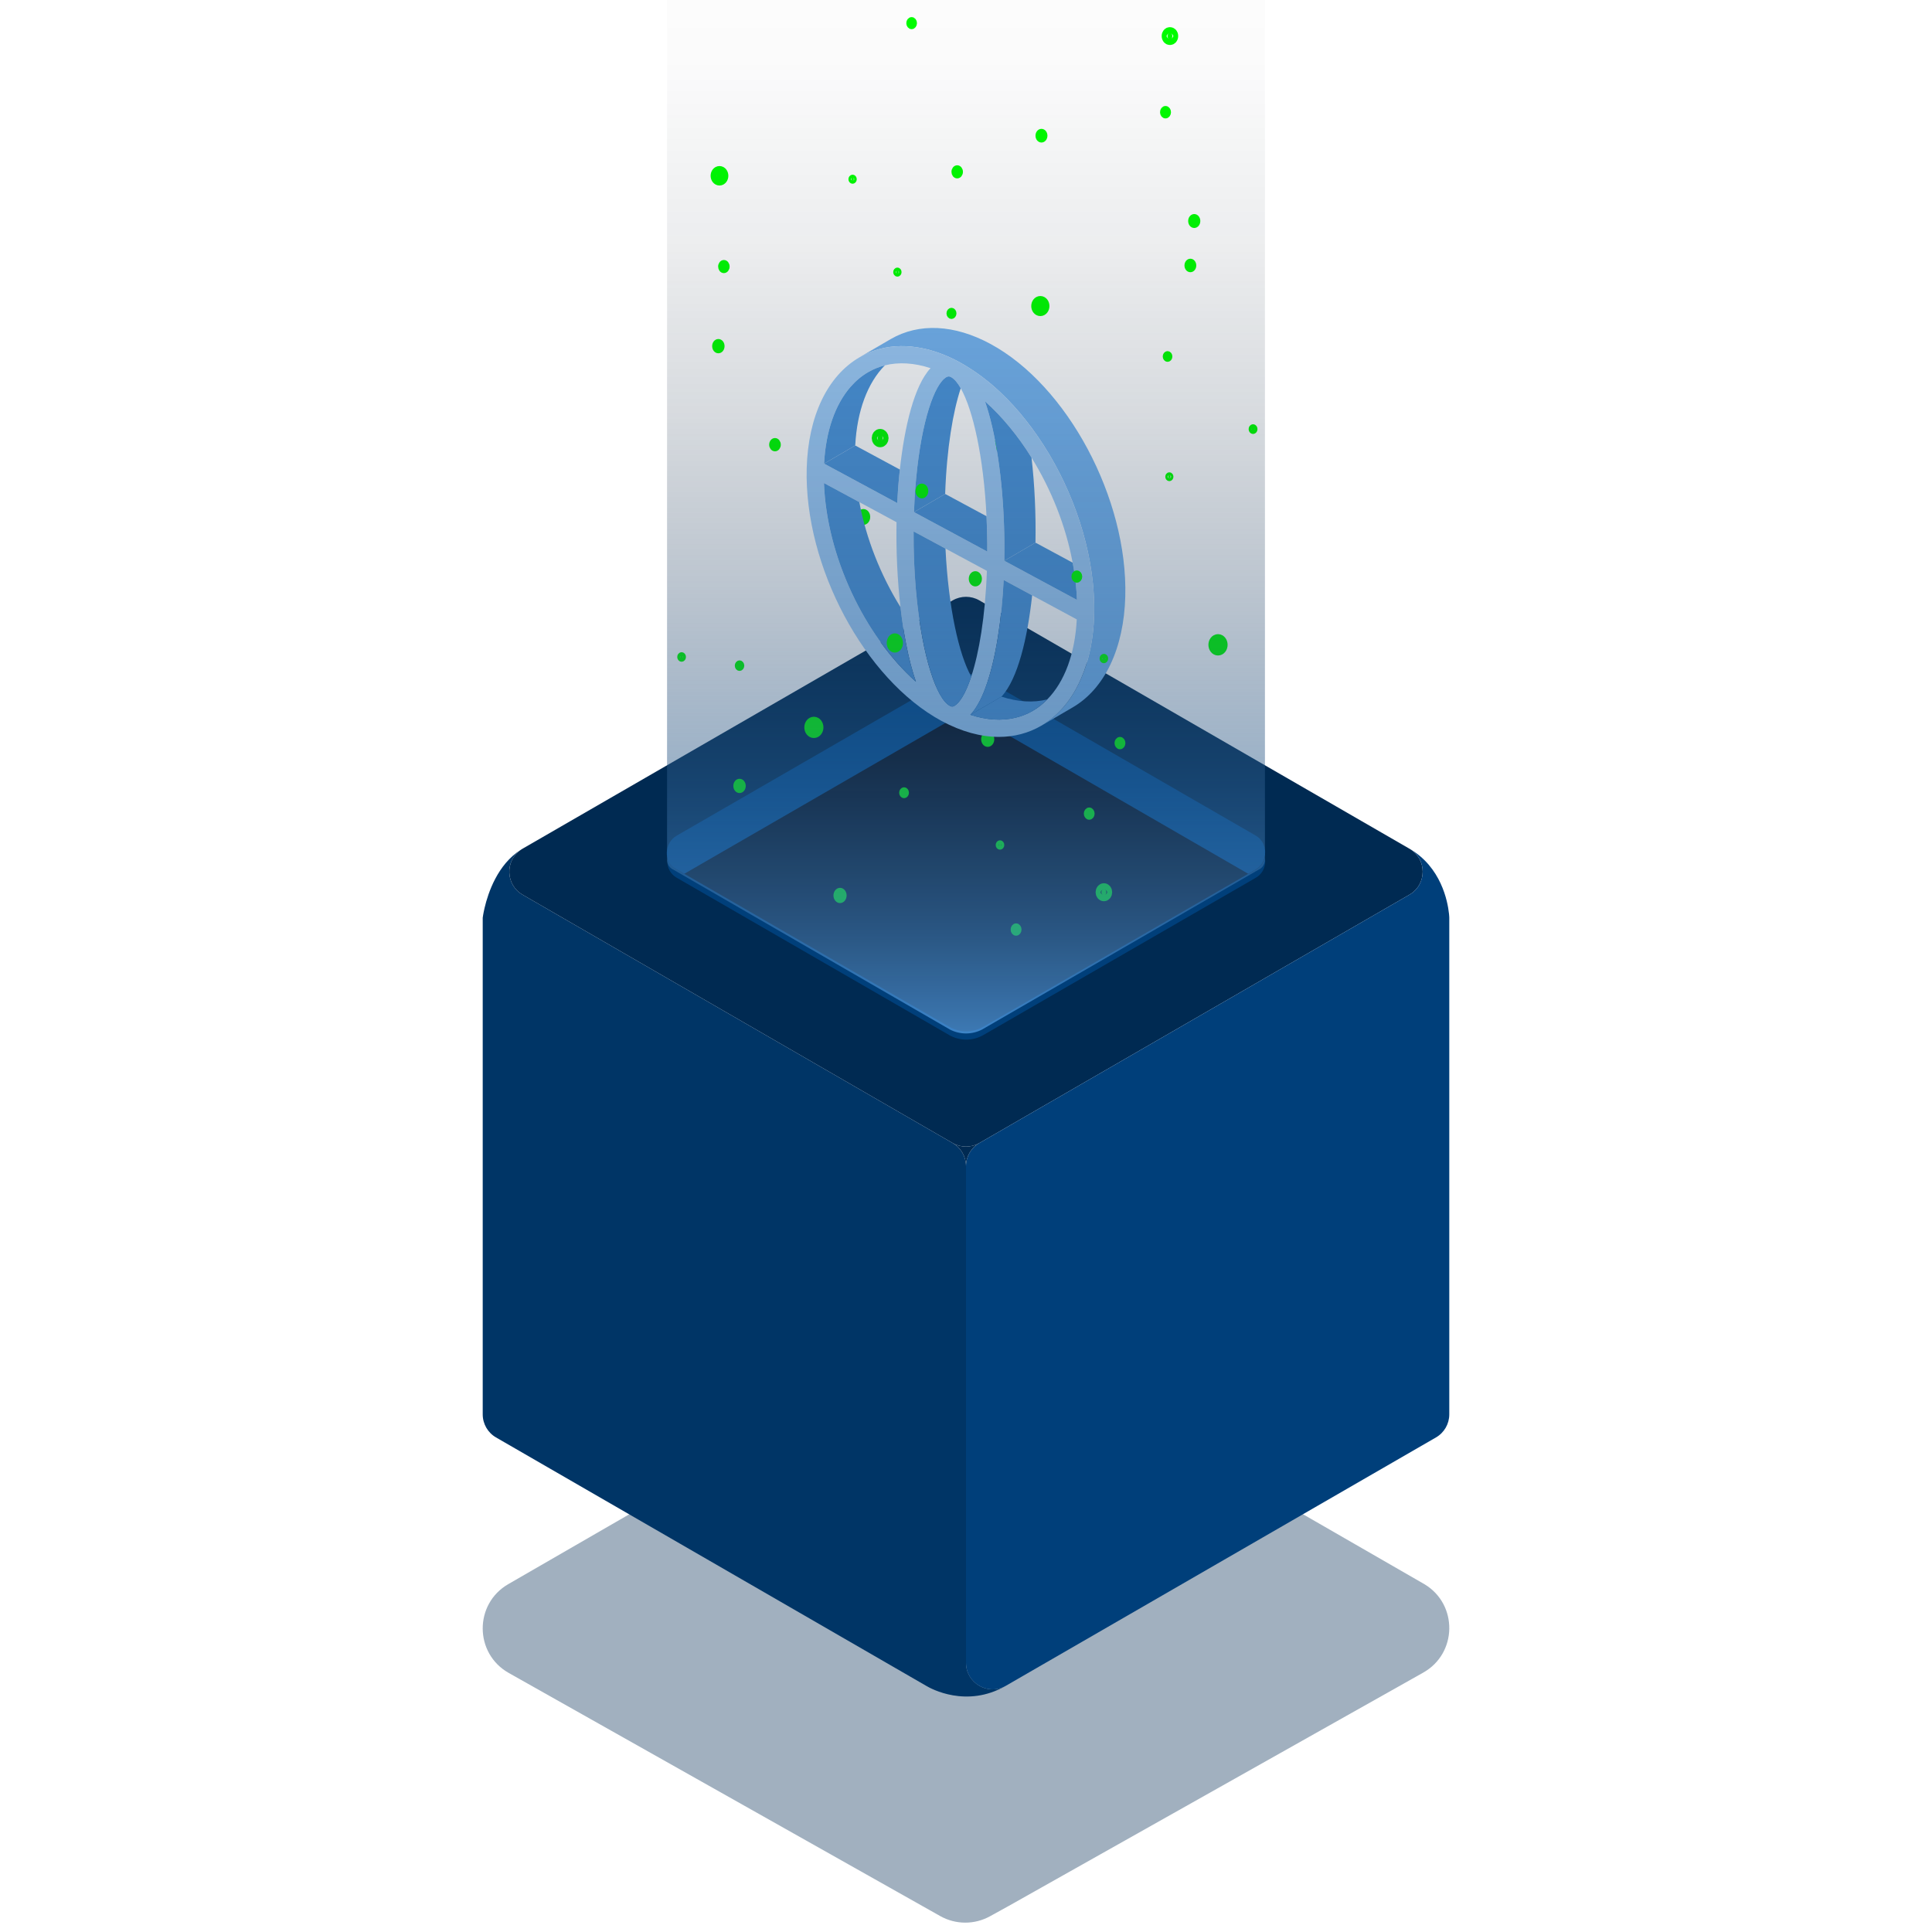 <?xml version="1.0" encoding="UTF-8"?>
<svg xmlns="http://www.w3.org/2000/svg" width="1000" height="1000" xmlns:xlink="http://www.w3.org/1999/xlink" viewBox="0 0 1000 1000">
  <defs>
    <style>
      .cls-1 {
        fill: #004a8f;
      }

      .cls-2 {
        fill: #010917;
      }

      .cls-3 {
        fill: #003f7a;
      }

      .cls-4, .cls-5 {
        fill: #002a52;
      }

      .cls-6 {
        fill: #003566;
      }

      .cls-7 {
        fill: #9dcbf7;
      }

      .cls-8 {
        fill: #75b4f0;
      }

      .cls-9 {
        fill: #4c95db;
      }

      .cls-5 {
        isolation: isolate;
        opacity: .37;
      }

      .cls-10 {
        fill: url(#Dégradé_sans_nom_16);
      }

      .cls-11 {
        stroke-width: 6px;
      }

      .cls-11, .cls-12 {
        fill: lime;
        stroke: lime;
        stroke-miterlimit: 10;
      }

      .cls-12 {
        stroke-width: 3px;
      }
    </style>
    <linearGradient id="Dégradé_sans_nom_16" data-name="Dégradé sans nom 16" x1="437.98" y1="681.292" x2="437.98" y2="93.655" gradientTransform="translate(62.02 -146.38)" gradientUnits="userSpaceOnUse">
      <stop offset="0" stop-color="#4c95db" stop-opacity=".8"/>
      <stop offset=".089" stop-color="#3f7db9" stop-opacity=".665"/>
      <stop offset=".241" stop-color="#2c5a88" stop-opacity=".463"/>
      <stop offset=".394" stop-color="#1c3c5f" stop-opacity=".296"/>
      <stop offset=".547" stop-color="#10263f" stop-opacity=".166"/>
      <stop offset=".699" stop-color="#071529" stop-opacity=".074"/>
      <stop offset=".85" stop-color="#020c1b" stop-opacity=".018"/>
      <stop offset="1" stop-color="#010917" stop-opacity="0"/>
    </linearGradient>
  </defs>
  <g id="ombre">
    <path d="M522.198,986.461l214.465-120.724c17.635-9.927,18.056-35.17,.761-45.679h0l-224.312-129.206c-8.184-4.714-18.261-4.709-26.441,.013l-223.584,129.078c-17.751,10.248-17.616,35.914,.24,45.976l223.309,125.826c7.992,4.503,17.746,4.546,25.778,.114l9.784-5.399Z" style="fill: #002a52; isolation: isolate; opacity: .37;"/>
  </g>
  <g id="cube">
    <g>
      <g>
        <path d="M520.645,872.557c-20.346,11.759-38.898,1.42-41.074,.125-.05-.025-.083-.05-.116-.066-.033-.017-.058-.033-.075-.042-.017-.008-.025-.017-.025-.017l-222.617-128.544c-4.26-2.458-6.884-7.001-6.884-11.917V475.031s.241-1.993,.963-5.099c0-.008,0-.017,.008-.025,1.819-7.79,6.743-22.472,18.677-29.996-8.163,5.639-7.831,18.095,.997,23.194l4.41,2.549,211.672,122.225,6.536,3.77c4.26,2.458,6.884,7.001,6.884,11.917v257.072c0,10.596,11.468,17.215,20.645,11.917Z" style="fill: #003566;"/>
        <path d="M729.502,463.106l-8.653,4.991-205.485,118.662-8.479,4.891c-4.26,2.458-9.509,2.458-13.769,0l-6.536-3.77-211.672-122.225-4.41-2.549c-8.828-5.099-9.16-17.556-.997-23.194,.083-.058,.158-.108,.241-.166,.241-.166,.498-.324,.756-.473l222.617-128.528c4.26-2.458,9.509-2.458,13.769,0l222.21,128.295c.133,.075,.266,.149,.407,.232,9.176,5.29,9.176,18.536,0,23.834Z" style="fill: #002a52;"/>
        <path d="M750.146,475.031v257.064c0,4.916-2.624,9.459-6.884,11.917l-222.617,128.544c-9.176,5.298-20.645-1.32-20.645-11.917v-257.072c0-4.916,2.624-9.459,6.884-11.917l8.479-4.891,205.485-118.662,8.653-4.991c9.176-5.298,9.176-18.544,0-23.834,16.484,9.517,19.814,27.355,20.479,33.558,0,.017,.008,.033,.008,.042,.025,.166,.042,.332,.05,.498,.017,.158,.025,.307,.033,.44,.008,.133,.025,.249,.033,.357,.017,.141,.025,.291,.025,.432,.008,.058,.008,.125,.008,.183,0,.083,.008,.166,.008,.249Z" style="fill: #003f7a;"/>
        <path d="M506.884,591.651c-4.26,2.458-6.884,7.001-6.884,11.917,0-4.916-2.624-9.459-6.884-11.917,4.26,2.458,9.509,2.458,13.769,0Z" style="fill: #002a52;"/>
      </g>
      <g>
        <path d="M491.295,356.077l-141.036,81.427c-6.47,3.735-6.47,13.074,0,16.809l141.036,81.427c5.474,3.16,12.217,3.16,17.691,0l141.036-81.427c6.47-3.735,6.47-13.074,0-16.809l-141.036-81.427c-5.474-3.16-12.217-3.16-17.691,0Z" style="fill: #003f7a;"/>
        <path d="M491.295,351.768l-141.036,81.427c-6.47,3.736-6.47,13.074,0,16.81l141.036,81.427c5.474,3.16,12.217,3.16,17.691,0l141.036-81.427c6.47-3.736,6.47-13.074,0-16.809l-141.036-81.427c-5.474-3.16-12.217-3.16-17.691,0Z" style="fill: #010917;"/>
        <path d="M349.715,449.696l4.473,2.582,137.107-79.195c5.474-3.16,12.217-3.16,17.691,0l137.097,79.195,3.938-2.274c6.47-3.736,6.47-13.734,0-17.469l-141.036-81.427c-5.474-3.16-12.217-3.16-17.691,0l-141.036,81.427c-6.47,3.735-7.014,13.425-.544,17.16Z" style="fill: #004a8f;"/>
      </g>
    </g>
  </g>
  <g id="particule-arriere">
    <path d="M516.33,230.749c0,.732-.462,1.326-1.031,1.326s-1.032-.594-1.032-1.326,.462-1.326,1.032-1.326,1.031,.594,1.031,1.326Z" style="fill: lime; stroke: lime; stroke-miterlimit: 10; stroke-width: 3px;"/>
    <path d="M448.921,267.578c0,1.441-.909,2.609-2.029,2.609s-2.028-1.168-2.028-2.609,.908-2.608,2.028-2.608,2.029,1.167,2.029,2.608Z" style="fill: lime; stroke: lime; stroke-miterlimit: 10; stroke-width: 3px;"/>
    <path d="M513.142,382.639c0,1.351-.852,2.446-1.902,2.446s-1.902-1.095-1.902-2.446,.852-2.446,1.902-2.446,1.902,1.095,1.902,2.446Z" style="fill: lime; stroke: lime; stroke-miterlimit: 10; stroke-width: 3px;"/>
  </g>
  <g id="Calque_5" data-name="Calque 5">
    <g>
      <path d="M582.445,308.702c-.711,26.918-10.702,47.907-27.393,57.542l-16.098,9.398c2.757-1.601,5.336-3.498,7.708-5.692,5.366-4.951,9.754-11.325,12.955-18.855,4.091-9.368,6.404-20.544,6.73-32.996,.089-3.587,.03-7.204-.237-10.85-.178-3.558-.563-7.115-1.068-10.702-3.972-28.282-16.631-57.068-34.122-79.095-3.943-5.01-8.153-9.665-12.57-13.844-5.247-5.069-10.82-9.457-16.572-13.074-1.749-1.156-3.528-2.194-5.336-3.172-.771-.415-1.542-.83-2.312-1.215-6.73-3.35-13.4-5.514-19.833-6.433-7.352-1.097-14.438-.593-20.96,1.482-2.905,.919-5.721,2.164-8.39,3.706l16.098-9.398c14.615-8.449,32.907-7.589,51.524,2.461,39.903,21.493,71.239,80.162,69.875,130.737Z" style="fill: #75b4f0;"/>
      <path d="M566.11,307.249c-.178-3.558-.563-7.115-1.068-10.702-3.972-28.282-16.631-57.068-34.122-79.095-3.943-5.01-8.153-9.665-12.57-13.844-5.247-5.069-10.82-9.457-16.572-13.074-1.749-1.156-3.528-2.194-5.336-3.172-.771-.415-1.542-.83-2.312-1.215-6.73-3.35-13.4-5.514-19.833-6.433-7.352-1.097-14.438-.593-20.96,1.482-2.905,.919-5.721,2.164-8.39,3.706-16.69,9.664-26.681,30.624-27.393,57.542-1.364,50.575,30.002,109.244,69.875,130.767,10.168,5.455,20.189,8.212,29.616,8.212,7.856,0,15.267-1.927,21.908-5.781,2.757-1.601,5.336-3.498,7.708-5.692,5.366-4.951,9.754-11.325,12.955-18.855,4.091-9.368,6.404-20.544,6.73-32.996,.089-3.587,.03-7.204-.237-10.85Zm-76.278-112.031c.03-.03,.059-.03,.089-.03,.86-.474,1.453-.445,2.312,0,1.69,.919,3.409,2.876,5.04,5.781,6.314,11.058,11.858,35.604,13.341,66.228,.148,3.35,.266,6.789,.326,10.287,.059,2.639,.089,5.307,.059,8.004l-21.937-11.829-8.953-4.803-7.026-3.795c.089-2.668,.208-5.247,.356-7.797,.207-3.35,.444-6.581,.771-9.694,2.787-29.883,9.546-48.856,15.623-52.354Zm-49.508,4.921l.03-.029c2.668-3.054,5.692-5.573,9.042-7.5,2.698-1.571,5.574-2.727,8.598-3.498,7.204-1.808,15.238-1.304,23.657,1.453-8.509,9.101-13.489,30.446-15.89,52.473-.355,3.202-.652,6.403-.89,9.605-.178,2.609-.355,5.188-.474,7.737l-21.226-11.443-9.279-5.01-7.352-3.943c.89-16.839,5.751-30.683,13.785-39.844Zm-13.845,49.894l8.479,4.565,9.842,5.307,19.24,10.376c-.267,14.556,.415,29.764,2.046,43.965,.771,6.789,1.778,13.341,2.994,19.477,1.364,7.056,3.053,13.518,5.01,19.151-26.711-23.865-46.218-64.983-47.611-102.841Zm67.563,115.292c-.86,.504-1.482,.534-2.372,.03-3.498-1.868-6.996-8.182-10.02-17.787-1.571-4.98-3.024-10.88-4.239-17.491-2.876-15.149-4.654-34.152-4.536-55.022l7.441,4.002,9.071,4.892,21.434,11.532c-.859,23.776-4.091,42.541-8.093,54.696-1.453,4.358-2.965,7.856-4.536,10.465-1.394,2.312-2.787,3.884-4.15,4.684Zm48.026-3.32c-2.253,2.372-4.802,4.358-7.559,5.959-2.757,1.601-5.722,2.757-8.805,3.498-7.174,1.749-15.119,1.245-23.449-1.482,1.304-1.393,2.52-3.054,3.646-4.98,1.542-2.579,2.935-5.633,4.18-9.042,5.514-14.823,8.449-36.227,9.428-55.763l6.285,3.409,8.449,4.536,23.094,12.451c-.919,17.787-6.315,32.314-15.268,41.415Zm-6.937-63.501l-8.568-4.625-6.73-3.617c.059-2.639,.059-5.277,.059-7.945-.03-3.38-.089-6.818-.207-10.228-.8-23.954-4.121-47.848-9.872-64.39,4.477,4.002,8.775,8.508,12.807,13.4,4.032,4.892,7.826,10.168,11.295,15.772,10.198,16.424,17.758,35.367,21.286,54.37,.711,3.676,1.245,7.352,1.63,10.998,.297,2.757,.504,5.514,.593,8.271l-22.294-12.007Z" style="fill: #9dcbf7;"/>
      <path d="M510.998,285.49l-21.937-11.829-8.953-4.803-7.026-3.795,7.086-4.121,9.042-5.277,21.404,11.532c.148,3.35,.266,6.789,.326,10.287,.059,2.639,.089,5.307,.059,8.004Z" style="fill: #4c95db;"/>
      <path d="M542.067,362.005c-2.253,2.372-4.802,4.358-7.559,5.959-2.757,1.601-5.722,2.757-8.805,3.498-7.174,1.749-15.119,1.245-23.449-1.482l6.315-3.706h.029l9.754-5.692c8.42,2.757,16.483,3.261,23.717,1.423Z" style="fill: #4c95db;"/>
      <path d="M534.241,308.139c-2.401,22.027-7.382,43.342-15.89,52.443l-9.754,5.692h-.029l-6.315,3.706c1.304-1.393,2.52-3.054,3.646-4.98,1.542-2.579,2.935-5.633,4.18-9.042,5.514-14.823,8.449-36.227,9.428-55.763l6.285,3.409,8.449,4.536Z" style="fill: #4c95db;"/>
      <path d="M502.727,350.176c-1.453,4.358-2.965,7.856-4.536,10.465-1.394,2.312-2.787,3.884-4.15,4.684-.86,.504-1.482,.534-2.372,.03-3.498-1.868-6.996-8.182-10.02-17.787-1.571-4.98-3.024-10.88-4.239-17.491-2.876-15.149-4.654-34.152-4.536-55.022l7.441,4.002,9.071,4.892c1.482,30.594,7.026,55.171,13.341,66.228Z" style="fill: #4c95db;"/>
      <path d="M474.09,352.874c-26.711-23.865-46.218-64.983-47.611-102.841l8.479,4.565,9.842,5.307c3.528,18.973,11.058,37.917,21.286,54.341,.771,6.789,1.778,13.341,2.994,19.477,1.364,7.056,3.053,13.518,5.01,19.151Z" style="fill: #4c95db;"/>
      <path d="M457.992,189.112c-8.983,9.101-14.378,23.628-15.327,41.474l-9.042,5.277-7.085,4.121c.89-16.839,5.751-30.683,13.785-39.844l.03-.029c2.668-3.054,5.692-5.573,9.042-7.5,2.698-1.571,5.574-2.727,8.598-3.498Z" style="fill: #4c95db;"/>
      <path d="M465.759,243.037c-.355,3.202-.652,6.403-.89,9.605-.178,2.609-.355,5.188-.474,7.737l-21.226-11.443-9.279-5.01-7.352-3.943,7.085-4.121,9.042-5.277,23.094,12.451Z" style="fill: #4c95db;"/>
      <path d="M497.273,200.97c-4.002,12.155-7.234,30.92-8.064,54.696l-9.042,5.277-7.086,4.121c.089-2.668,.208-5.247,.356-7.797,.207-3.35,.444-6.581,.771-9.694,2.787-29.883,9.546-48.856,15.623-52.354,.03-.03,.059-.03,.089-.03,.86-.474,1.453-.445,2.312,0,1.69,.919,3.409,2.876,5.04,5.781Z" style="fill: #4c95db;"/>
      <path d="M535.96,280.865l-9.042,5.247v.03l-7.086,4.121c.059-2.639,.059-5.277,.059-7.945-.03-3.38-.089-6.818-.207-10.228-.8-23.954-4.121-47.848-9.872-64.39,4.477,4.002,8.775,8.508,12.807,13.4,4.032,4.892,7.826,10.168,11.295,15.772,1.631,14.2,2.312,29.438,2.046,43.994Z" style="fill: #4c95db;"/>
      <path d="M557.424,310.511l-22.294-12.007-8.568-4.625-6.73-3.617,7.086-4.121v-.03l9.042-5.247,19.24,10.376c.711,3.676,1.245,7.352,1.63,10.998,.297,2.757,.504,5.514,.593,8.271Z" style="fill: #4c95db;"/>
    </g>
  </g>
  <g id="particule">
    <path d="M384.497,406.789c0,1.215-.767,2.199-1.711,2.199s-1.711-.985-1.711-2.199,.766-2.2,1.711-2.2,1.711,.985,1.711,2.2Z" style="fill: lime; stroke: lime; stroke-miterlimit: 10; stroke-width: 3px;"/>
    <path d="M423.21,376.495c0,1.384-.872,2.505-1.948,2.505s-1.948-1.121-1.948-2.505,.872-2.506,1.948-2.506,1.948,1.122,1.948,2.506Z" style="fill: lime; stroke: lime; stroke-miterlimit: 10; stroke-width: 6px;"/>
    <path d="M465.879,332.803c0,1.925-1.213,3.484-2.71,3.484s-2.71-1.559-2.71-3.484,1.213-3.484,2.71-3.484,2.71,1.56,2.71,3.484Z" style="fill: lime; stroke: lime; stroke-miterlimit: 10; stroke-width: 3px;"/>
    <path d="M402.639,230.167c0,1.072-.676,1.941-1.51,1.941s-1.51-.868-1.51-1.941,.676-1.941,1.51-1.941,1.51,.87,1.51,1.941Z" style="fill: lime; stroke: lime; stroke-miterlimit: 10; stroke-width: 3px;"/>
    <path d="M373.532,179.168c0,1.213-.765,2.196-1.708,2.196s-1.708-.983-1.708-2.196,.765-2.197,1.708-2.197,1.708,.983,1.708,2.197Z" style="fill: lime; stroke: lime; stroke-miterlimit: 10; stroke-width: 3px;"/>
    <path d="M441.95,92.76c0,.463-.293,.84-.653,.84s-.653-.377-.653-.84,.293-.84,.653-.84,.653,.376,.653,.84Z" style="fill: lime; stroke: lime; stroke-miterlimit: 10; stroke-width: 3px;"/>
    <path d="M465.144,140.84c0,.467-.294,.843-.656,.843s-.656-.377-.656-.843,.294-.843,.656-.843,.656,.378,.656,.843Z" style="fill: lime; stroke: lime; stroke-miterlimit: 10; stroke-width: 3px;"/>
    <path d="M493.555,162.206c0,.764-.482,1.384-1.076,1.384s-1.076-.62-1.076-1.384,.482-1.384,1.076-1.384,1.076,.62,1.076,1.384Z" style="fill: lime; stroke: lime; stroke-miterlimit: 10; stroke-width: 3px;"/>
    <path d="M456.929,226.758c0,.965-.609,1.747-1.359,1.747s-1.36-.782-1.36-1.747,.609-1.749,1.36-1.749,1.359,.783,1.359,1.749Z" style="fill: lime; stroke: lime; stroke-miterlimit: 10; stroke-width: 6px;"/>
    <path d="M478.98,254.135c0,1.286-.811,2.328-1.81,2.328s-1.81-1.042-1.81-2.328,.81-2.328,1.81-2.328,1.81,1.042,1.81,2.328Z" style="fill: lime; stroke: lime; stroke-miterlimit: 10; stroke-width: 3px;"/>
    <path d="M506.734,299.585c0,1.351-.852,2.446-1.902,2.446s-1.902-1.095-1.902-2.446,.852-2.446,1.902-2.446,1.902,1.095,1.902,2.446Z" style="fill: lime; stroke: lime; stroke-miterlimit: 10; stroke-width: 3px;"/>
    <path d="M558.663,298.437c0,.92-.58,1.666-1.296,1.666s-1.296-.746-1.296-1.666,.58-1.667,1.296-1.667,1.296,.746,1.296,1.667Z" style="fill: lime; stroke: lime; stroke-miterlimit: 10; stroke-width: 3px;"/>
    <path d="M468.965,410.314c0,.732-.462,1.326-1.031,1.326s-1.032-.594-1.032-1.326,.462-1.326,1.032-1.326,1.031,.594,1.031,1.326Z" style="fill: lime; stroke: lime; stroke-miterlimit: 10; stroke-width: 3px;"/>
    <path d="M436.705,463.487c0,1.351-.852,2.446-1.902,2.446s-1.902-1.095-1.902-2.446,.852-2.446,1.902-2.446,1.902,1.095,1.902,2.446Z" style="fill: lime; stroke: lime; stroke-miterlimit: 10; stroke-width: 3px;"/>
    <path d="M572.663,461.82c0,.92-.58,1.666-1.296,1.666s-1.296-.746-1.296-1.666,.58-1.667,1.296-1.667,1.296,.746,1.296,1.667Z" style="fill: lime; stroke: lime; stroke-miterlimit: 10; stroke-width: 6px;"/>
    <path d="M518.316,437.365c0,.512-.324,.928-.722,.928s-.722-.416-.722-.928,.323-.929,.722-.929,.722,.416,.722,.929Z" style="fill: lime; stroke: lime; stroke-miterlimit: 10; stroke-width: 3px;"/>
    <path d="M527.24,481.134c0,.937-.59,1.695-1.318,1.695s-1.318-.758-1.318-1.695,.59-1.694,1.318-1.694,1.318,.758,1.318,1.694Z" style="fill: lime; stroke: lime; stroke-miterlimit: 10; stroke-width: 3px;"/>
    <path d="M565.072,421.132c0,.92-.58,1.666-1.296,1.666s-1.296-.746-1.296-1.666,.58-1.667,1.296-1.667,1.296,.746,1.296,1.667Z" style="fill: lime; stroke: lime; stroke-miterlimit: 10; stroke-width: 3px;"/>
    <path d="M572.089,340.854c0,.512-.324,.928-.722,.928s-.722-.416-.722-.928,.323-.929,.722-.929,.722,.416,.722,.929Z" style="fill: lime; stroke: lime; stroke-miterlimit: 10; stroke-width: 3px;"/>
    <path d="M581.013,384.624c0,.937-.59,1.695-1.318,1.695s-1.318-.758-1.318-1.695,.59-1.694,1.318-1.694,1.318,.758,1.318,1.694Z" style="fill: lime; stroke: lime; stroke-miterlimit: 10; stroke-width: 3px;"/>
    <path d="M605.863,246.751c0,.433-.273,.783-.608,.783s-.609-.35-.609-.783,.273-.782,.609-.782,.608,.35,.608,.782Z" style="fill: lime; stroke: lime; stroke-miterlimit: 10; stroke-width: 3px;"/>
    <path d="M632.408,333.759c0,1.396-.88,2.529-1.967,2.529s-1.967-1.132-1.967-2.529,.881-2.529,1.967-2.529,1.967,1.132,1.967,2.529Z" style="fill: lime; stroke: lime; stroke-miterlimit: 10; stroke-width: 6px;"/>
    <path d="M649.375,222.101c0,.565-.357,1.023-.797,1.023s-.796-.458-.796-1.023,.356-1.023,.796-1.023,.797,.458,.797,1.023Z" style="fill: lime; stroke: lime; stroke-miterlimit: 10; stroke-width: 3px;"/>
    <path d="M605.319,184.514c0,.705-.444,1.276-.993,1.276s-.992-.571-.992-1.276,.444-1.277,.992-1.277,.993,.572,.993,1.277Z" style="fill: lime; stroke: lime; stroke-miterlimit: 10; stroke-width: 3px;"/>
    <path d="M619.778,114.399c0,1.165-.734,2.11-1.641,2.11s-1.641-.945-1.641-2.11,.735-2.111,1.641-2.111,1.641,.945,1.641,2.111Z" style="fill: lime; stroke: lime; stroke-miterlimit: 10; stroke-width: 3px;"/>
    <path d="M617.689,137.405c0,1.103-.696,1.997-1.554,1.997s-1.554-.895-1.554-1.997,.695-1.998,1.554-1.998,1.554,.895,1.554,1.998Z" style="fill: lime; stroke: lime; stroke-miterlimit: 10; stroke-width: 3px;"/>
    <path d="M604.601,58.077c0,.951-.599,1.72-1.338,1.72s-1.337-.77-1.337-1.72,.599-1.72,1.337-1.72,1.338,.77,1.338,1.72Z" style="fill: lime; stroke: lime; stroke-miterlimit: 10; stroke-width: 3px;"/>
    <ellipse cx="605.558" cy="18.67" rx="1.267" ry="1.629" style="fill: lime; stroke: lime; stroke-miterlimit: 10; stroke-width: 6px;"/>
    <path d="M473.119,11.976c0,.896-.565,1.621-1.261,1.621s-1.261-.725-1.261-1.621,.565-1.621,1.261-1.621,1.261,.726,1.261,1.621Z" style="fill: lime; stroke: lime; stroke-miterlimit: 10; stroke-width: 3px;"/>
    <path d="M373.992,90.986c0,1.127-.711,2.042-1.588,2.042s-1.588-.914-1.588-2.042,.71-2.042,1.588-2.042,1.588,.914,1.588,2.042Z" style="fill: lime; stroke: lime; stroke-miterlimit: 10; stroke-width: 6px;"/>
    <path d="M376.152,137.971c0,1.045-.659,1.893-1.472,1.893s-1.472-.847-1.472-1.893,.659-1.893,1.472-1.893,1.472,.848,1.472,1.893Z" style="fill: lime; stroke: lime; stroke-miterlimit: 10; stroke-width: 3px;"/>
    <path d="M540.188,158.413c0,1.213-.765,2.196-1.708,2.196s-1.708-.983-1.708-2.196,.765-2.197,1.708-2.197,1.708,.983,1.708,2.197Z" style="fill: lime; stroke: lime; stroke-miterlimit: 10; stroke-width: 6px;"/>
    <path d="M540.647,70.231c0,1.127-.711,2.042-1.588,2.042s-1.588-.914-1.588-2.042,.71-2.042,1.588-2.042,1.588,.914,1.588,2.042Z" style="fill: lime; stroke: lime; stroke-miterlimit: 10; stroke-width: 3px;"/>
    <path d="M496.915,88.944c0,1.045-.659,1.893-1.472,1.893s-1.472-.847-1.472-1.893,.659-1.893,1.472-1.893,1.472,.848,1.472,1.893Z" style="fill: lime; stroke: lime; stroke-miterlimit: 10; stroke-width: 3px;"/>
    <path d="M353.551,340.05c0,.537-.339,.973-.757,.973s-.757-.436-.757-.973,.339-.974,.757-.974,.757,.436,.757,.974Z" style="fill: lime; stroke: lime; stroke-miterlimit: 10; stroke-width: 3px;"/>
    <path d="M383.738,344.541c0,.677-.427,1.225-.953,1.225s-.952-.548-.952-1.225,.426-1.225,.952-1.225,.953,.549,.953,1.225Z" style="fill: lime; stroke: lime; stroke-miterlimit: 10; stroke-width: 3px;"/>
  </g>
  <g id="lumiere">
    <path d="M345.266-52.725V445.486c.175,2.082,1.481,3.899,3.398,4.728l143.15,82.745c5.147,2.603,11.225,2.603,16.372,0l143.15-82.745c1.916-.831,3.221-2.647,3.399-4.728V-52.725H345.266Z" style="fill: url(#Dégradé_sans_nom_16);"/>
  </g>
</svg>